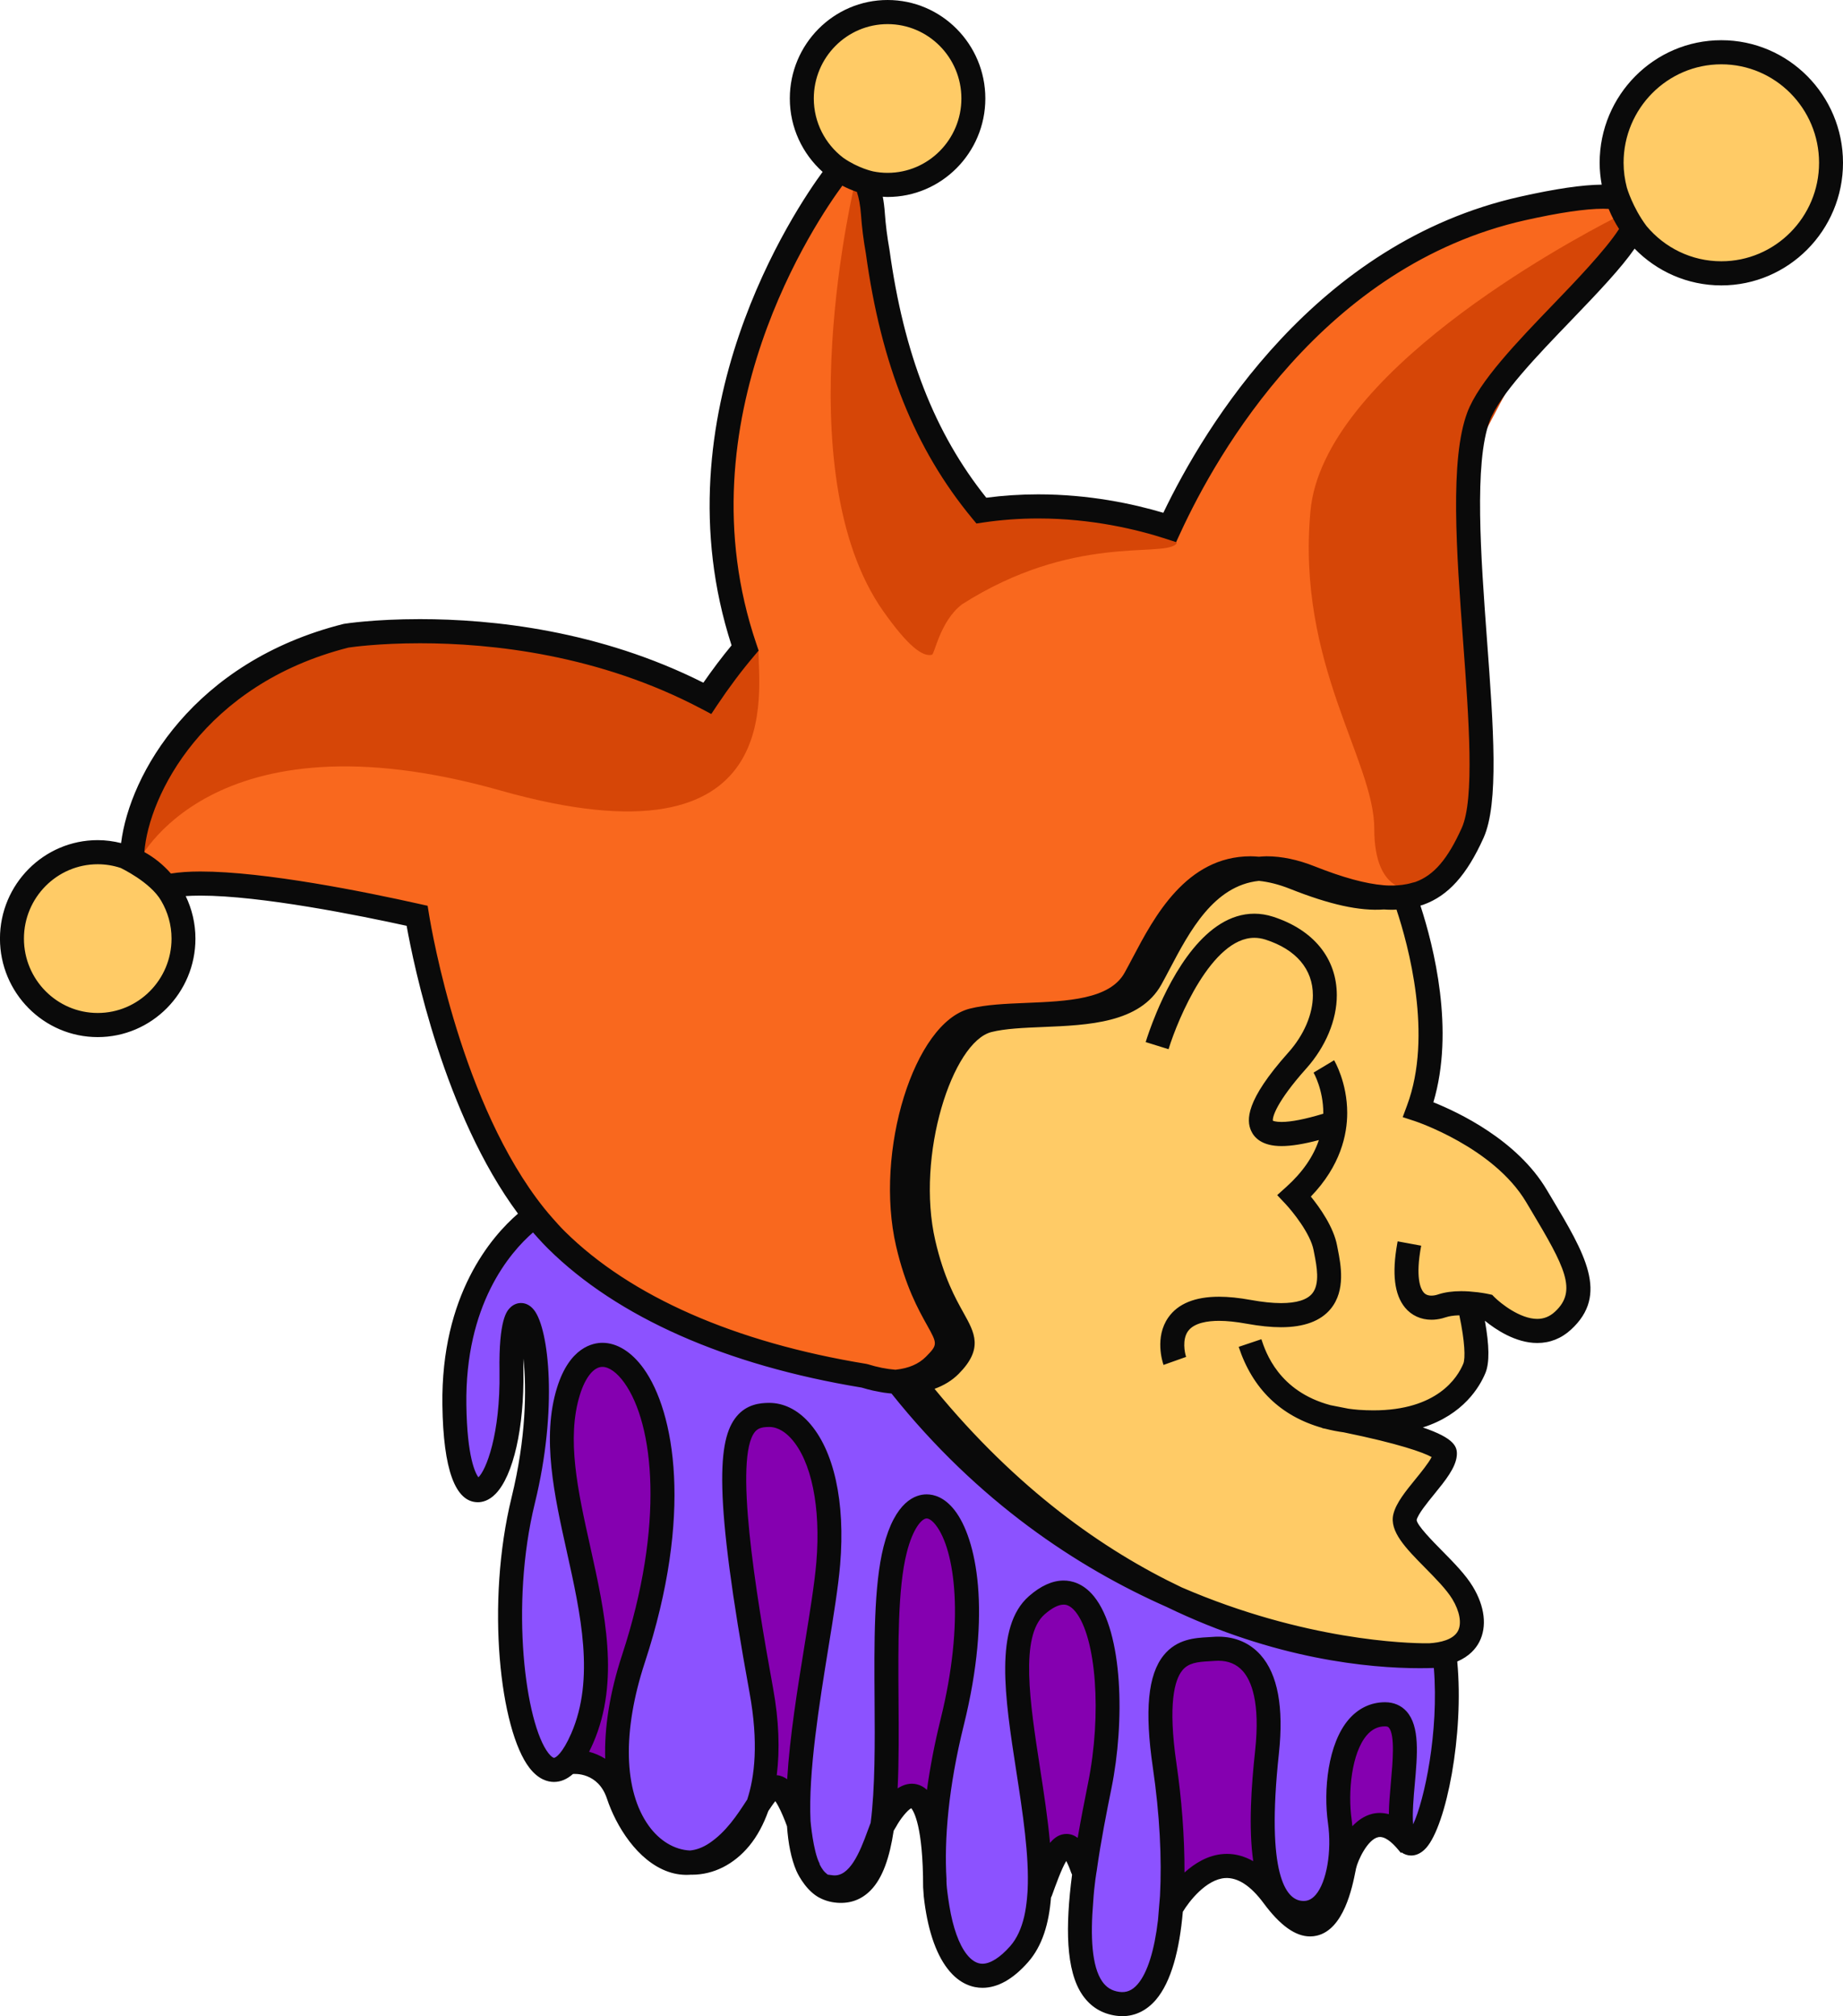 <svg version="1.1" id="图层_1" x="0px" y="0px" width="167.598px" height="183.369px" viewBox="0 0 167.598 183.369" enable-background="new 0 0 167.598 183.369" xml:space="preserve" xmlns="http://www.w3.org/2000/svg" xmlns:xlink="http://www.w3.org/1999/xlink" xmlns:xml="http://www.w3.org/XML/1998/namespace">
  <path fill="#8500B0" d="M51.996,160.251c0,0,3.144-0.305,4.232,2.985c1.088,3.291,4.534,8.226,8.888,5.302
	c4.353-2.925,4.716-9.323,7.074-3.839c2.357,5.483,0,6.58,3.445,6.946c3.446,0.365,4.354-6.032,4.897-6.032
	c0,0,4.354-8.043,4.354,6.032c0,0,8.646,3.472,9.734,0.426s2.297-6.458,3.809-2.132c1.512,4.325,8.102,3.534,8.102,3.534
	s4.293-7.738,9.252-1.036c4.955,6.703,6.227-1.645,6.469-2.741c0.242-1.098,2.334-6.192,5.67-2.243h0.195l0.725-0.987l-0.484-4.63
	l-0.182-7.556l0.303-0.854l-16.021-6.642L83.98,131.247l-7.98-4.752l-13.604-1.463l-6.167-5.667l-3.99,0.914l-1.995,14.075
	l0.544,25.592l1.451,0.914" class="color c1"/>
  <path fill="#F9681E" d="M134.453,37.89c2.951-7.844,28.182-24.343,4.025-18.934c-18.809,4.213-28.666,21.543-32.107,29.009
	c-3.588-1.163-9.92-2.607-17.135-1.527c-4.115-4.982-7.818-11.881-9.418-23.522c-0.2-1.131-0.354-2.276-0.437-3.449
	c-0.092-1.309-0.457-4.034-2.195-4.011c-0.129,0.002-0.263,0-0.394-0.001c-0.253,0.228-0.551,0.413-0.894,0.545
	c-1.452,1.915-15.521,21.271-8.145,42.932c-1.172,1.382-2.317,2.906-3.434,4.577c-15.854-8.382-32.842-5.691-32.842-5.691
	c-20.04,5.05-22.187,25.245-17.177,23.081c4.024-1.738,18.199,1.177,23.625,2.391c0.234,1.449,3.005,17.643,10.698,27.276
	c0.628,0.785,1.284,1.533,1.979,2.221c8.661,8.563,21.882,11.34,27.999,12.341c1.449,0.453,3.011,0.686,4.443,0.532
	c1.29-0.139,2.474-0.587,3.363-1.482c2.952-2.976-0.537-2.976-2.416-11.09c-1.879-8.115,1.61-19.205,5.905-20.287
	c4.293-1.082,12.346,0.541,14.762-3.786c2.416-4.328,5.635-12.713,14.492-9.197c4.586,1.82,7.654,2.253,9.926,1.43
	c2.115-0.766,3.543-2.617,4.836-5.487C136.6,69.808,131.5,45.734,134.453,37.89z" class="color c2"/>
  <path fill="#FFCB66" d="M117.703,79.815c-8.855-3.516-12.076,4.869-14.492,9.197c-2.416,4.327-10.469,2.704-14.762,3.786
	c-4.295,1.082-7.783,12.172-5.905,20.287c1.879,8.114,5.368,8.114,2.416,11.09c-0.89,0.896-2.073,1.344-3.363,1.482
	c20.263,25.776,48.415,24.892,48.454,24.889c4.293-0.27,4.428-3.245,2.951-5.68s-5.637-5.274-5.234-6.897s3.49-4.192,3.625-5.68
	c0.098-1.089-5.803-2.445-8.982-3.097c-0.592-0.081-1.145-0.189-1.656-0.324c-0.201-0.038-0.316-0.059-0.316-0.059
	s0.115,0.021,0.316,0.059c-5.234-1.385-6.611-5.317-7.076-6.723c0.465,1.405,1.842,5.338,7.076,6.723
	c0.336,0.063,0.924,0.175,1.656,0.324c0.344,0.048,0.691,0.095,1.064,0.121c7.514,0.541,9.93-3.246,10.602-4.869
	c0.512-1.239-0.148-4.445-0.49-5.893c-0.777-0.056-1.707-0.041-2.463,0.213c-1.609,0.541-4.025,0-2.953-5.68
	c-1.072,5.68,1.344,6.221,2.953,5.68c0.756-0.254,1.686-0.269,2.463-0.213c-0.105-0.448-0.182-0.733-0.182-0.733
	s0.076,0.285,0.182,0.733c0.881,0.062,1.563,0.213,1.563,0.213s4.027,4.058,6.979,1.353c2.953-2.705,0.807-5.951-2.414-11.36
	c-3.223-5.409-10.736-7.845-10.736-7.845c2.807-7.547-0.463-17.293-1.348-19.668C125.358,82.068,122.289,81.636,117.703,79.815z
	 M115.422,84.414c6.309,2.028,6.174,7.979,2.551,12.036c-3.625,4.058-6.309,8.791,3.355,5.681c-9.664,3.11-6.98-1.623-3.355-5.681
	C121.596,92.394,121.731,86.442,115.422,84.414c-6.307-2.029-10.199,10.684-10.199,10.684S109.115,82.385,115.422,84.414z
	 M120.522,113.491c0.404,2.163,1.879,7.438-6.979,5.815c-8.855-1.623-6.709,4.463-6.709,4.463s-2.146-6.086,6.709-4.463
	C122.401,120.93,120.926,115.654,120.522,113.491c-0.402-2.164-2.818-4.733-2.818-4.733c6.309-5.681,2.686-11.767,2.686-11.767
	s3.623,6.086-2.686,11.767C117.703,108.758,120.119,111.327,120.522,113.491z" class="color c3"/>
  <path fill="#8C52FF" d="M83.048,125.658c-1.433,0.153-2.994-0.079-4.443-0.532c-6.117-1.001-19.338-3.777-27.999-12.341
	c-0.695-0.688-1.352-1.436-1.979-2.221c-1.607,1.164-7.459,6.169-7.305,17.218c0.179,12.802,5.367,8.294,5.188-3.066
	c-0.179-11.359,4.474-2.163,1.074,11.722c-3.4,13.885,1.073,31.557,5.367,21.639c4.295-9.918-4.115-22.36-1.252-31.558
	c2.862-9.196,13.419,1.442,5.904,24.345c-7.516,22.901,15.745,25.426,11.63,2.885c-4.115-22.54-2.505-25.064,0.716-25.064
	s6.084,5.049,5.368,13.523c-0.716,8.476-6.263,29.213,0.895,29.754s2.863-21.819,5.189-31.016c2.325-9.196,9.483-1.623,5.188,15.688
	c-4.294,17.312,0.357,27.59,6.084,21.099c5.725-6.492-3.936-26.868,1.609-31.737c5.547-4.869,7.695,6.673,5.727,16.41
	s-3.4,19.113,1.609,19.835s5.906-10.639,4.295-21.639c-1.611-10.999,2.148-10.458,4.475-10.639c2.324-0.181,5.725,1.082,4.83,9.377
	c-0.895,8.294-0.357,14.065,2.861,14.605c3.223,0.541,4.295-4.508,3.758-8.294c-0.535-3.788,0.359-9.737,4.115-9.737
	c3.758,0,0.18,9.557,1.969,11.54c1.66,1.84,4.412-8.869,3.447-16.898C126.84,150.827,103.311,151.435,83.048,125.658z" class="color c4"/>
  <path fill="#D64607" d="M147.746,19.369c0,0-0.299,0.145-0.834,0.419c-4.59,2.354-26.607,14.263-27.744,26.703
	c-1.27,13.893,5.805,22.667,5.805,28.882s3.676,5.487,3.676,5.487l4.123-2.197l1.27-7.677V60.201l0.182-10.968l-1.088-6.581
	c0,0,1.451-2.193,1.631-2.741c0.182-0.549,3.266-6.215,3.266-6.215s3.084-4.753,4.535-5.119c1.451-0.365,5.078-5.483,5.078-5.483
	l0.906-2.193l0.908-1.097L147.746,19.369z" class="color c5"/>
  <path fill="#D64607" d="M106.951,49.307l-0.027-1.535l-6.258-2.103c0,0-4.262,0.092-4.715,0.274
	c-0.389,0.156-5.277-0.089-6.857-0.22l-1.305-1.426l-6.349-12.064l-2.358-13.71l0.363-2.011l-1.633-0.183
	c0,0-6.529,26.506,2.54,39.301c2.204,3.11,3.54,4.136,4.399,3.918c0.245-0.063,0.74-3.064,2.734-4.587
	c10.037-6.398,18.088-4.264,19.436-5.45C107.016,49.428,107.03,49.359,106.951,49.307z" class="color c5"/>
  <path fill="#D64607" d="M12.516,78.48c0,0,6.529-14.075,33.012-6.58c26.481,7.494,23.339-9.38,23.459-12.733l-6.047,4.142
	l-9.069-4.021l-10.701-0.914l-13.785-0.365l-11.245,6.397l-5.441,9.871l-1.089,3.656" class="color c5"/>
  <ellipse fill="#FFCB66" cx="80.715" cy="8.957" rx="7.8" ry="7.86" class="color c3"/>
  <ellipse fill="#FFCB66" cx="8.888" cy="85.365" rx="7.799" ry="7.86" class="color c3"/>
  <ellipse fill="#FFCB66" cx="156.532" cy="14.807" rx="9.976" ry="10.054" class="color c3"/>
  <path fill="#0A0A0A" d="M122.512,101.219c0,1.96-0.598,4.804-3.307,7.607c0.822,1.013,2.074,2.78,2.387,4.463l0.063,0.328
	c0.275,1.395,0.734,3.729-0.637,5.411c-0.908,1.115-2.43,1.681-4.52,1.681c-0.002,0-0.002,0-0.002,0
	c-0.904,0-1.943-0.105-3.09-0.313c-0.008-0.002-0.014-0.004-0.021-0.003c-0.969-0.178-1.809-0.265-2.531-0.265
	c-0.982,0-2.27,0.164-2.826,0.949c-0.531,0.75-0.301,1.938-0.166,2.331l-2.053,0.729c0-0.001,0-0.002-0.002-0.003
	c-0.092-0.266-0.824-2.516,0.438-4.315c0.875-1.25,2.428-1.884,4.607-1.884c0.855,0,1.826,0.099,2.887,0.293
	c1.061,0.192,1.977,0.287,2.758,0.288c1.408-0.001,2.363-0.297,2.838-0.88c0.719-0.882,0.398-2.514,0.186-3.594l-0.064-0.333
	c-0.283-1.523-1.932-3.545-2.541-4.197l-0.77-0.819l0.834-0.752c1.459-1.314,2.447-2.739,2.955-4.255
	c-1.389,0.368-2.506,0.547-3.396,0.547c-0.002,0-0.002,0-0.002,0c-1.775,0-2.484-0.762-2.768-1.4
	c-0.42-0.949-0.525-2.717,3.369-7.086c0.002-0.003,0.004-0.004,0.006-0.007c0.008-0.007,0.014-0.015,0.021-0.022
	c1.412-1.583,2.225-3.479,2.225-5.198c0-2.372-1.525-4.168-4.297-5.061c-0.012-0.003-0.025-0.008-0.037-0.011
	c-0.332-0.104-0.666-0.156-0.99-0.156c-3.848,0-6.936,7.313-7.801,10.131l-2.08-0.648c0-0.001,0.002-0.002,0.002-0.004v-0.001
	c0.002-0.005,0.002-0.009,0.004-0.014c0-0.001,0-0.001,0-0.002c0.107-0.347,0.432-1.353,0.969-2.638c0-0.001,0-0.004,0-0.004
	c1.455-3.484,4.461-9.014,8.906-9.014c0.561,0,1.129,0.092,1.689,0.271c3.693,1.188,5.811,3.794,5.811,7.149
	c0,2.255-1.014,4.685-2.783,6.666c-0.006,0.007-0.014,0.015-0.02,0.021c0,0.001-0.002,0.001-0.002,0.002
	c-2.697,3.024-3.082,4.431-3.002,4.729c0,0.001,0,0,0.002,0c0.025,0,0.229,0.102,0.777,0.102c0.879,0,2.154-0.251,3.797-0.747
	c0.002-0.024,0.002-0.049,0.002-0.073c0-2.126-0.875-3.652-0.885-3.667l1.869-1.124C121.369,96.509,122.512,98.46,122.512,101.219z
	 M167.598,14.807c0,6.148-4.965,11.15-11.064,11.15c-3.086,0-5.878-1.282-7.887-3.343c-1.203,1.738-3.197,3.854-5.783,6.54
	c-3.045,3.163-6.498,6.747-7.393,9.125c-1.436,3.815-0.805,12.353-0.25,19.886c0.592,7.999,1.102,14.907-0.314,18.047
	c-1.523,3.38-3.207,5.251-5.457,6.065c-0.092,0.033-0.187,0.058-0.279,0.087c1.215,3.726,3.132,11.341,1.176,17.887
	c2.26,0.903,7.609,3.424,10.299,7.942l0.416,0.696c3.066,5.137,5.283,8.848,1.799,12.04c-0.881,0.807-1.912,1.215-3.068,1.215
	c-1.984,0-3.822-1.256-4.762-2.024c0.408,2.245,0.428,3.838,0.051,4.747c-0.521,1.262-1.992,3.777-5.693,4.958
	c2.895,0.987,3.16,1.764,3.088,2.563c-0.1,1.109-1.049,2.274-2.053,3.509c-0.652,0.801-1.463,1.799-1.598,2.338
	c0.021,0.481,1.461,1.941,2.32,2.813c1.043,1.058,2.123,2.151,2.785,3.246c1.098,1.809,1.311,3.645,0.592,5.039
	c-0.314,0.61-0.908,1.308-2.004,1.78c0.625,6.646-0.991,14.865-2.814,16.938c-0.514,0.584-1.033,0.707-1.381,0.707
	c-0.318,0-0.625-0.106-0.895-0.297l-0.008,0.088l-0.326-0.386c-0.482-0.571-1.186-1.225-1.795-1.067
	c-0.949,0.237-1.822,2.097-1.984,2.837l-0.049,0.238c-0.289,1.454-1.057,5.316-3.527,5.877c-0.201,0.046-0.402,0.068-0.604,0.068
	c-1.336,0-2.725-0.996-4.225-3.023c-1.178-1.59-2.346-2.348-3.494-2.287c-1.741,0.112-3.301,2.146-3.854,3.069
	c-0.296,3.42-1.04,6.358-2.451,8.006c-0.834,0.973-1.889,1.487-3.047,1.487c-0.193,0-0.395-0.015-0.598-0.044
	c-1.268-0.183-2.277-0.803-3.008-1.846c-1.563-2.235-1.575-6.295-0.968-10.979c-0.026-0.068-0.063-0.126-0.087-0.196
	c-0.178-0.509-0.33-0.836-0.443-1.046c-0.432,0.707-0.982,2.252-1.307,3.157c-0.021,0.06-0.055,0.109-0.079,0.167
	c-0.186,2.354-0.782,4.396-2.089,5.878c-1.363,1.547-2.758,2.33-4.143,2.33c-0.836,0-2.062-0.299-3.165-1.723
	c-1.14-1.471-1.862-3.758-2.174-6.596l-0.058-0.83c0-5.583-0.862-6.912-1.079-7.188c-0.341,0.178-0.983,0.953-1.379,1.686
	l-0.22,0.367c-0.359,2.388-0.99,4.298-2.097,5.421c-0.822,0.835-1.833,1.218-3.042,1.128c-0.652-0.049-1.236-0.236-1.76-0.539
	c-1.269-0.767-1.949-2.363-1.949-2.363c-0.474-1.109-0.742-2.483-0.852-4.055c-0.11-0.304-0.232-0.62-0.379-0.962
	c-0.311-0.723-0.537-1.113-0.683-1.32c-0.184,0.219-0.419,0.564-0.638,0.896c-0.434,1.206-1,2.281-1.732,3.168
	c-1.398,1.692-3.251,2.625-5.216,2.625c-0.021,0-0.043-0.004-0.064-0.004c-0.696,0.056-1.392-0.025-2.073-0.262
	c-2.823-0.976-4.775-4.194-5.589-6.654c-0.8-2.417-2.969-2.255-3.091-2.241c-0.54,0.475-1.112,0.722-1.727,0.722
	c-0.563,0-1.406-0.22-2.22-1.267c-2.694-3.467-3.994-14.978-1.632-24.624c1.317-5.381,1.373-9.831,1.07-12.614
	c-0.006,0.343-0.006,0.722,0.001,1.14c0.08,5.127-0.913,9.512-2.532,11.169c-0.61,0.625-1.21,0.757-1.605,0.757
	c-2.061,0-3.146-2.971-3.229-8.827c-0.14-10.037,4.467-15.342,6.874-17.42c-6.692-9.018-9.48-22.578-10.126-26.177
	c-4.269-0.937-13.224-2.746-18.754-2.746c-0.507,0-0.949,0.016-1.335,0.042c0.561,1.173,0.884,2.481,0.884,3.868
	c0,4.939-3.986,8.957-8.888,8.957c-4.9,0-8.888-4.018-8.888-8.957c0-4.938,3.987-8.957,8.888-8.957c0.734,0,1.443,0.1,2.126,0.27
	c0.777-6.284,6.592-16.496,20.202-19.926l0.095-0.019c0.109-0.019,2.729-0.425,6.876-0.425c6.579,0,16.31,1.018,25.778,5.783
	c0.832-1.199,1.69-2.338,2.564-3.396c-6.837-21.111,5.903-39.827,8.281-43.062c-1.825-1.642-2.983-4.022-2.983-6.677
	C71.827,4.018,75.815,0,80.715,0s8.889,4.018,8.889,8.957s-3.988,8.957-8.889,8.957c-0.147,0-0.291-0.015-0.438-0.022
	c0.086,0.443,0.15,0.939,0.189,1.497c0.074,1.058,0.213,2.147,0.423,3.334c1.306,9.494,4.105,16.665,8.802,22.544
	c1.547-0.203,3.135-0.306,4.727-0.306c4.621,0,8.609,0.855,11.373,1.677c3.789-7.893,13.836-24.582,32.453-28.752
	c3.208-0.719,5.631-1.074,7.411-1.092c-0.116-0.646-0.187-1.308-0.187-1.987c0-6.148,4.963-11.15,11.064-11.15
	C162.633,3.656,167.598,8.658,167.598,14.807z M79.404,15.589c0.425,0.086,0.862,0.132,1.312,0.132c3.7,0,6.711-3.034,6.711-6.764
	s-3.011-6.764-6.711-6.764s-6.711,3.034-6.711,6.764c0,2.189,1.043,4.134,2.648,5.37c0.013,0.01,0.025,0.02,0.038,0.029
	C78.043,15.306,79.404,15.589,79.404,15.589z M10.967,78.938c-0.655-0.216-1.353-0.336-2.079-0.336c-3.7,0-6.711,3.033-6.711,6.763
	s3.011,6.764,6.711,6.764c3.701,0,6.711-3.034,6.711-6.764c0-1.255-0.347-2.427-0.94-3.436
	C13.682,80.218,10.967,78.938,10.967,78.938z M56.571,150.519c3.895-11.867,2.905-20.99,0.197-24.768
	c-0.653-0.911-1.378-1.435-1.986-1.435c-0.787,0-1.551,0.946-2.044,2.531c-1.244,3.995-0.188,8.75,0.931,13.784
	c1.338,6.021,2.721,12.247,0.281,17.883c-0.125,0.288-0.251,0.556-0.38,0.808c0.479,0.126,0.981,0.329,1.466,0.632
	C54.948,157.126,55.454,153.92,56.571,150.519z M74.234,142.114c0.424-5.026-0.438-9.25-2.306-11.3
	c-0.43-0.472-1.122-1.034-1.979-1.034c-0.769,0-1.072,0.177-1.293,0.443c-1.917,2.319,0.022,14.424,1.647,23.326
	c0.532,2.918,0.628,5.579,0.331,7.91c0.016,0.002,0.029-0.002,0.045-0.001c0.338,0.029,0.635,0.164,0.905,0.362
	c0.23-3.85,0.935-8.219,1.602-12.329C73.641,146.686,74.071,144.036,74.234,142.114z M85.535,156.367
	c2.207-8.899,1.322-15.394-0.435-17.66c-0.294-0.38-0.605-0.606-0.831-0.606c-0.412,0-1.235,0.83-1.813,3.115
	c-0.818,3.232-0.781,8.379-0.746,13.355c0.021,2.822,0.04,5.586-0.082,8.08c0.53-0.345,1.132-0.529,1.776-0.363
	c0.331,0.085,0.627,0.251,0.89,0.499C84.578,160.729,84.987,158.579,85.535,156.367z M97.797,146.575
	c-0.516-0.636-0.936-0.636-1.074-0.636c-0.471,0-1.066,0.305-1.725,0.882c-2.273,1.996-1.334,8.068-0.426,13.941
	c0.355,2.303,0.712,4.628,0.912,6.846c0.422-0.508,0.905-0.813,1.5-0.813c0.004,0,0.004,0,0.008,0
	c0.391,0.001,0.72,0.142,1.01,0.356c0.281-1.632,0.604-3.302,0.941-4.968C100.209,155.921,99.696,148.918,97.797,146.575z
	 M113.014,151.979c-0.553-0.621-1.301-0.936-2.223-0.936c-0.109,0-0.217,0.004-0.32,0.012c-0.154,0.013-0.314,0.021-0.48,0.031
	c-1.139,0.063-1.926,0.156-2.479,0.84c-0.684,0.843-1.328,3.004-0.521,8.515c0.449,3.066,0.74,6.551,0.724,9.863
	c0.937-0.846,2.141-1.592,3.556-1.686c0.104-0.006,0.205-0.01,0.309-0.01c0.818,0,1.613,0.229,2.385,0.662
	c-0.437-3.061-0.174-6.833,0.174-10.051C114.612,154.812,113.789,152.849,113.014,151.979z M126.291,157.119
	c-0.037-0.04-0.1-0.109-0.338-0.109c-0.65,0-1.191,0.263-1.658,0.805c-1.377,1.6-1.738,5.15-1.379,7.681
	c0.027,0.191,0.042,0.396,0.062,0.597c0.492-0.523,1.089-0.946,1.798-1.124c0.416-0.104,0.936-0.131,1.523,0.03
	c0.007-0.877,0.092-1.849,0.184-2.88C126.649,160.28,126.875,157.765,126.291,157.119z M130.391,151.698
	c-0.42,0.014-0.848,0.021-1.283,0.021c-4.566,0-13.162-0.789-23.016-5.569c-8.142-3.602-17.164-9.563-25.022-19.411
	c-0.095-0.011-0.188-0.018-0.282-0.028c-0.128-0.016-0.255-0.028-0.384-0.048c-0.222-0.033-0.444-0.077-0.668-0.123
	c-0.118-0.023-0.235-0.042-0.354-0.069c-0.341-0.078-0.684-0.168-1.025-0.273c-12.354-2.033-22.212-6.399-28.512-12.629
	c-0.305-0.301-0.607-0.625-0.912-0.961c-0.079-0.088-0.159-0.178-0.238-0.268c-0.074-0.086-0.148-0.164-0.224-0.252
	c-2.13,1.852-6.188,6.586-6.061,15.68c0.066,4.784,0.824,6.227,1.093,6.59c0.679-0.617,2.011-3.877,1.92-9.623
	c-0.074-4.735,0.675-5.502,0.957-5.791c0.273-0.281,0.627-0.436,0.995-0.436c0.317,0,0.783,0.112,1.196,0.644
	c1.357,1.747,2.163,9.001,0.07,17.55c-2.286,9.334-0.851,20.065,1.231,22.745c0.271,0.35,0.458,0.426,0.507,0.426
	c0.157,0,0.786-0.41,1.575-2.233c2.155-4.979,0.852-10.85-0.41-16.526c-1.132-5.095-2.303-10.364-0.884-14.921
	c1.144-3.671,3.263-4.067,4.121-4.067c1.335,0,2.667,0.832,3.751,2.344c2.81,3.919,4.523,13.274,0.104,26.74
	c-2.051,6.252-1.922,11.659,0.354,14.834c0.992,1.384,2.353,2.192,3.755,2.256c0.576-0.056,1.161-0.266,1.767-0.672
	c1.518-1.02,2.521-2.559,3.328-3.795c0.038-0.058,0.073-0.111,0.11-0.168c0.682-2.069,1.042-5.171,0.212-9.715
	c-3.307-18.111-2.902-23.042-1.179-25.128c0.913-1.105,2.13-1.232,2.965-1.232c1.304,0,2.542,0.603,3.582,1.744
	c2.307,2.53,3.353,7.258,2.87,12.969c-0.169,2.006-0.605,4.697-1.067,7.546c-0.816,5.038-1.84,11.359-1.625,15.771
	c0,0,0.234,2.738,0.822,3.869l-0.004-0.039c0.004,0.039,0.009,0.08,0.013,0.12c0.101,0.192,0.206,0.378,0.327,0.533
	c0.124,0.159,0.261,0.282,0.404,0.391c0.132,0.021,0.286,0.043,0.479,0.063c1.495,0.162,2.426-2.029,3.169-4.095
	c0.089-0.249,0.173-0.472,0.257-0.681c0.411-3.162,0.385-7.327,0.357-11.191c-0.036-5.115-0.073-10.406,0.813-13.912
	c1.049-4.148,2.908-4.768,3.923-4.768c0.649,0,1.618,0.251,2.547,1.45c1.984,2.561,3.391,9.215,0.83,19.542
	c-1.396,5.629-1.793,10.392-1.573,14.021c0,0-0.066,0.393,0.26,2.403s0.878,3.511,1.562,4.394c0.452,0.583,0.939,0.879,1.449,0.879
	c0.715,0,1.609-0.565,2.516-1.594c0.618-0.7,1.023-1.618,1.277-2.69s0.313-2.409,0.313-2.409c0.152-3.131-0.441-7.002-1.029-10.803
	c-1.045-6.758-2.031-13.142,1.148-15.933c1.076-0.943,2.137-1.422,3.154-1.422c0.727,0,1.793,0.25,2.76,1.441
	c2.66,3.282,2.807,11.434,1.594,17.436c-0.412,2.04-0.964,4.784-1.346,7.535c0,0-0.221,1.216-0.32,2.847
	c-0.256,3.066-0.142,5.824,0.828,7.211c0.381,0.544,0.869,0.842,1.535,0.938c0.654,0.094,1.189-0.121,1.689-0.705
	c0.903-1.055,1.523-3.115,1.842-5.819l0.182-2.198c0.179-3.355-0.022-7.398-0.648-11.67c-0.762-5.201-0.449-8.45,0.986-10.222
	c1.203-1.484,2.846-1.577,4.045-1.644c0.148-0.009,0.295-0.017,0.436-0.027c0.158-0.013,0.32-0.019,0.486-0.019
	c1.543,0,2.873,0.575,3.842,1.664c1.559,1.749,2.119,4.759,1.668,8.943c-1.205,11.176,0.711,13.195,1.959,13.405
	c0.1,0.017,0.195,0.025,0.287,0.025c0.266,0,0.668-0.058,1.1-0.56c0.998-1.16,1.477-3.965,1.115-6.523
	c-0.424-2.99-0.014-7.217,1.887-9.427c0.881-1.022,2.023-1.563,3.305-1.563c0.783,0,1.457,0.285,1.945,0.824
	c1.23,1.359,0.998,3.941,0.752,6.677c-0.096,1.059-0.236,2.631-0.146,3.604C129.524,163.757,130.864,157.523,130.391,151.698z
	 M128.643,101.957l-1.084-0.354l0.398-1.075c2.361-6.346,0.114-14.556-0.963-17.801c-0.127,0.005-0.25,0.015-0.381,0.015
	c-0.002,0-0.002,0-0.002,0c-0.25,0-0.506-0.01-0.769-0.027c-2.202,0.158-4.895-0.432-8.538-1.879
	c-0.992-0.394-1.938-0.633-2.824-0.722c-4.104,0.432-6.311,4.605-8.1,7.998c-0.268,0.51-0.523,0.995-0.771,1.438
	c-1.949,3.492-6.631,3.686-10.76,3.855c-1.768,0.074-3.436,0.143-4.686,0.457c-3.545,0.894-6.902,11.226-5.108,18.974
	c0.774,3.345,1.812,5.208,2.569,6.569c1.017,1.824,1.818,3.265-0.445,5.546c-0.604,0.609-1.348,1.053-2.194,1.362
	c7.46,9.09,15.331,14.66,22.474,18.057c11.215,4.852,20.569,5.085,22.232,5.085c0.193,0,0.303-0.003,0.32-0.004
	c0.924-0.059,2.152-0.304,2.578-1.13c0.35-0.676,0.152-1.78-0.516-2.882c-0.531-0.875-1.518-1.876-2.473-2.845
	c-1.758-1.783-3.277-3.323-2.889-4.891c0.252-1.019,1.115-2.077,2.027-3.198c0.461-0.566,1.174-1.441,1.451-1.988
	c-0.752-0.424-3.016-1.229-7.998-2.249c-0.549-0.073-1.135-0.188-1.676-0.328l-0.271-0.051l0.004-0.021
	c-3.781-1.07-6.34-3.55-7.605-7.374l2.064-0.694c0.389,1.173,1.566,4.733,6.283,5.998c0.346,0.064,0.922,0.176,1.635,0.321
	c0.252,0.033,0.576,0.076,0.924,0.102c0.459,0.032,0.91,0.049,1.34,0.049c5.799,0,7.652-2.97,8.18-4.246
	c0.197-0.475,0.148-1.998-0.359-4.398c-0.031,0.001-0.061,0.001-0.09,0.002c0,0,0,0-0.002,0c-0.455,0.016-0.838,0.075-1.145,0.177
	c-0.109,0.037-0.219,0.068-0.326,0.096c-0.336,0.085-0.658,0.127-0.977,0.127c-0.963-0.001-1.816-0.394-2.402-1.107
	c-0.965-1.174-1.197-3.08-0.707-5.822c0.012-0.066,0.023-0.134,0.037-0.201l2.141,0.395c-0.551,2.923-0.039,3.932,0.205,4.229
	c0.111,0.135,0.307,0.313,0.727,0.313c0.184,0,0.387-0.035,0.59-0.102c0.002-0.001,0.002-0.002,0.004-0.002s0.004,0,0.004,0
	c0.014-0.006,0.027-0.01,0.041-0.015c0.002,0,0.004-0.001,0.006-0.002c0.594-0.19,1.277-0.284,2.057-0.284
	c0.227,0,0.447,0.008,0.66,0.021c0.041,0.002,0.078,0.005,0.117,0.008l0.805,0.078l0.002-0.001c0,0,0,0.002,0,0.004
	c0.539,0.07,0.904,0.15,0.926,0.155l0.311,0.069l0.225,0.227c0.545,0.544,2.307,1.961,3.873,1.961c0.605,0,1.131-0.211,1.604-0.645
	c2.08-1.904,0.904-4.09-2.199-9.286l-0.416-0.698C135.813,104.339,128.713,101.98,128.643,101.957z M128.434,80.284
	c0.091-0.027,0.191-0.039,0.279-0.071c1.676-0.606,2.936-2.074,4.213-4.909c1.186-2.627,0.646-9.922,0.125-16.976
	c-0.602-8.14-1.223-16.557,0.385-20.827c1.055-2.801,4.518-6.397,7.865-9.875c1.793-1.859,4.727-4.908,5.932-6.801
	c-0.367-0.576-0.686-1.185-0.945-1.825c-0.151-0.009-0.312-0.015-0.496-0.015c-1.607,0-3.988,0.351-7.076,1.041
	c-18.381,4.117-28.053,21.233-31.357,28.401l-0.406,0.879l-0.914-0.298c-2.609-0.846-6.744-1.854-11.619-1.854
	c-1.697,0-3.387,0.124-5.021,0.368l-0.604,0.091l-0.393-0.474c-5.199-6.295-8.269-13.944-9.66-24.074
	c-0.217-1.221-0.364-2.387-0.444-3.522c-0.06-0.847-0.194-1.565-0.376-2.089c-0.458-0.154-0.899-0.343-1.321-0.566
	c-0.001,0.001-0.002,0.002-0.003,0.002c-2.183,2.952-14.771,21.249-7.811,41.685l0.201,0.593l-0.403,0.477
	c-1.151,1.356-2.281,2.863-3.359,4.477l-0.544,0.816l-0.864-0.457c-9.344-4.941-19.094-5.978-25.629-5.978
	c-3.676,0-6.137,0.339-6.493,0.392c-13.207,3.35-18.187,13.524-18.567,18.601c0.916,0.503,1.729,1.17,2.414,1.951
	c0.756-0.12,1.64-0.185,2.687-0.185c5.857,0,15.006,1.853,19.938,2.957l0.719,0.161l0.119,0.732
	c0.284,1.753,2.989,17.374,10.453,26.741l0.019,0.023c0.246,0.309,0.485,0.585,0.725,0.861c0.393,0.453,0.782,0.882,1.169,1.265
	c5.991,5.923,15.469,10.087,27.411,12.041l0.148,0.035c0.853,0.267,1.69,0.433,2.491,0.497l0.063-0.007
	c1.151-0.124,2.063-0.518,2.709-1.168c1.097-1.106,1.06-1.175,0.086-2.922c-0.775-1.392-1.947-3.496-2.792-7.144
	c-1.994-8.616,1.638-20.325,6.701-21.6c1.465-0.369,3.242-0.443,5.123-0.521c3.736-0.153,7.6-0.313,8.953-2.739
	c0.24-0.429,0.486-0.898,0.748-1.393c1.932-3.665,4.852-9.204,10.721-9.204c0.246,0,0.498,0.021,0.751,0.041
	c0.23-0.018,0.459-0.041,0.7-0.041c1.369,0,2.84,0.309,4.371,0.917c2.552,1.013,4.611,1.576,6.269,1.716
	C125.822,80.511,127.217,80.661,128.434,80.284z M149.74,20.57c1.632,1.95,4.069,3.193,6.794,3.193c4.9,0,8.887-4.019,8.887-8.957
	c0-4.939-3.986-8.957-8.887-8.957c-4.902,0-8.889,4.018-8.889,8.957c0,0.777,0.109,1.528,0.295,2.248
	C147.94,17.055,148.453,18.858,149.74,20.57z" class="color c6"/>
</svg>